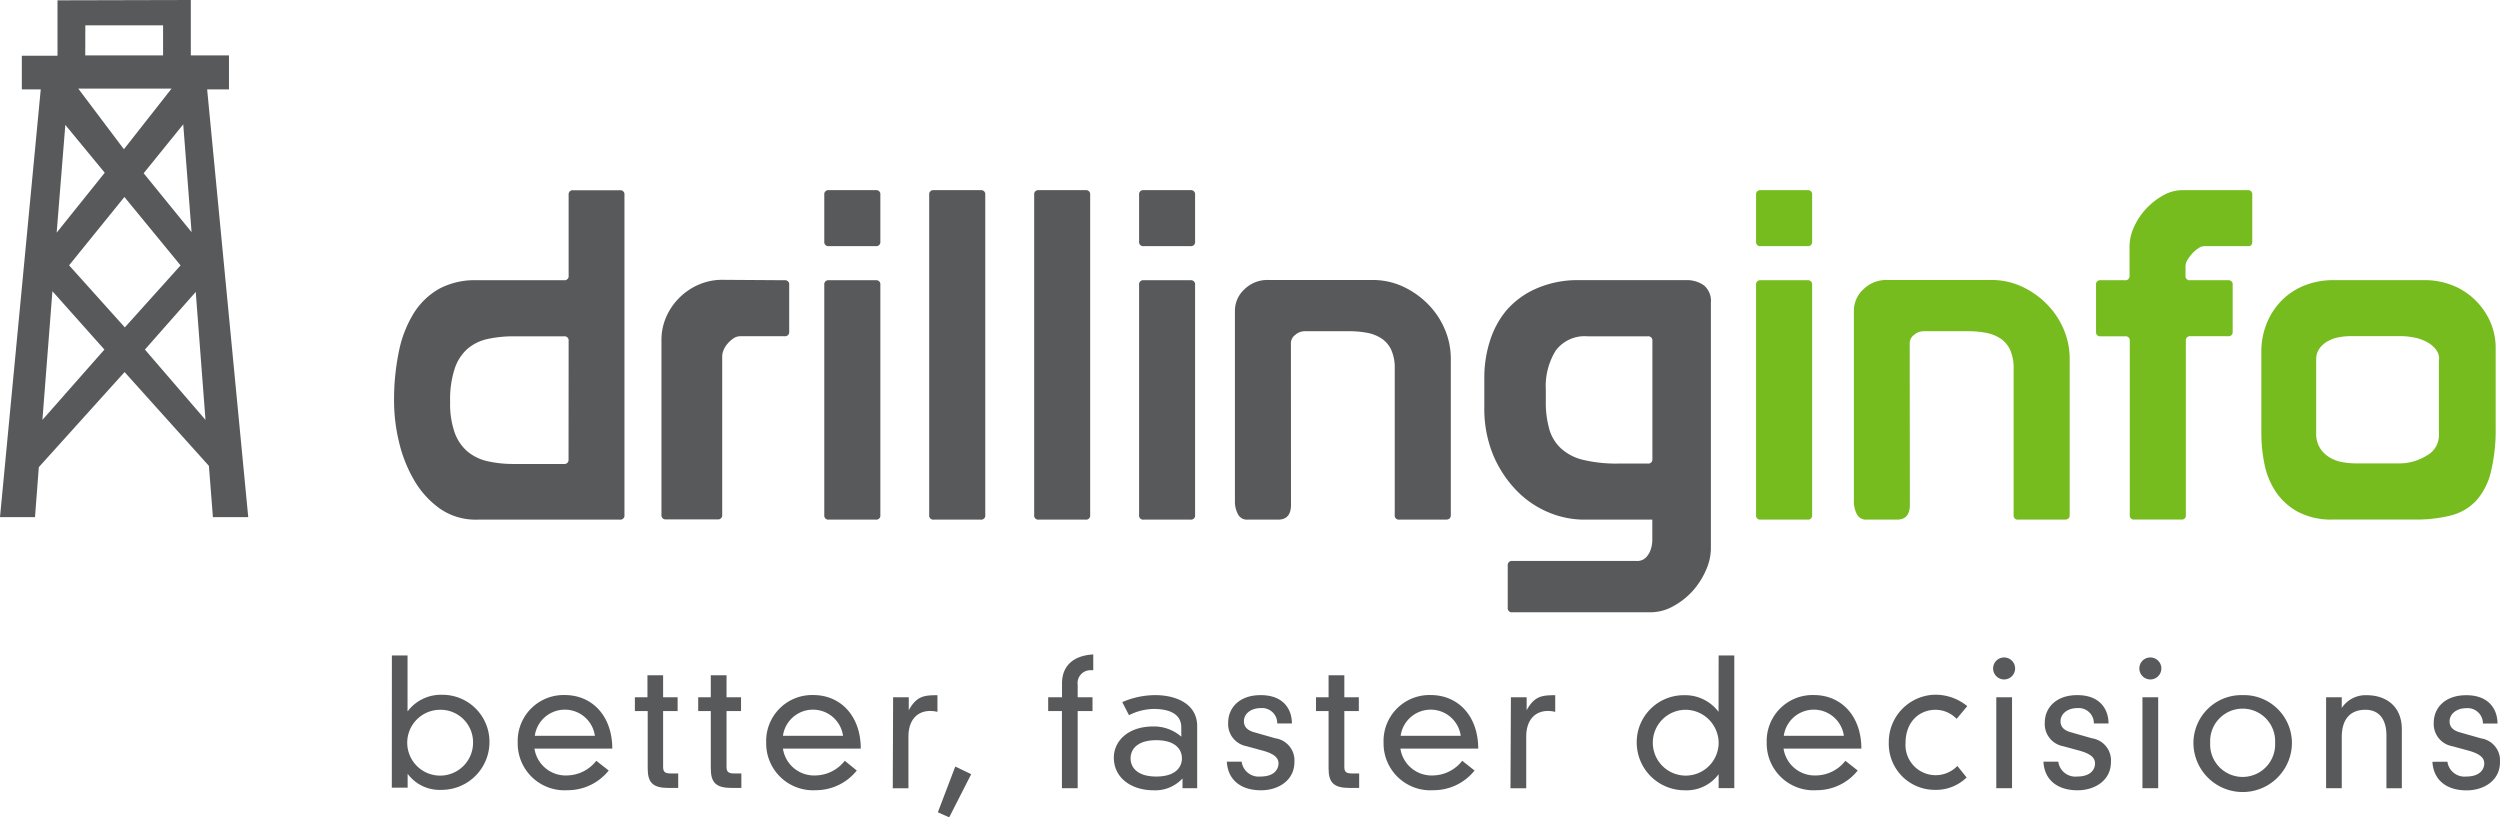 <svg id="Layer_2" data-name="Layer 2" xmlns="http://www.w3.org/2000/svg" viewBox="0 0 300.02 98.09"><defs><style>.cls-1{fill:#58595b;}.cls-2{fill:#77bc1f;}</style></defs><title>WebLogos-DIcolor</title><path class="cls-1" d="M35,56.22,41.1,49.3l1.17,15.36Zm-11.1-7,6.24,7L22.7,64.66Zm2-3.11,6.64-8.2,6.74,8.21-6.69,7.44Zm-.45-16.85L30.18,35l-5.77,7.19Zm9.4,5.8,4.75-5.87,1,12.94ZM27,24.9H38.2l-5.72,7.28Zm.85-7.59h9.33v3.61H27.84Zm-3.34-3v6.65H20.23V25H22.5L17.61,76.33h4.2l.46-6L32.56,58.92,42.68,70.18l.48,6.15h4.24L42.47,25h2.62V20.92H40.51V14.27Z" transform="translate(-17.61 -14.27)"/><path class="cls-1" d="M70.38,99.45a3.95,3.95,0,1,0,4,3.85,3.9,3.9,0,0,0-4-3.85m-5.74-6.52h1.88v6.72h0a5,5,0,0,1,4.15-2,5.64,5.64,0,0,1,5.68,5.59,5.74,5.74,0,0,1-5.76,5.82,4.77,4.77,0,0,1-4.06-1.93h0v1.67H64.63Z" transform="translate(-17.61 -14.27)"/><path class="cls-1" d="M89,102.57a3.64,3.64,0,0,0-7.21,0Zm1.66,4.17a6.29,6.29,0,0,1-4.92,2.36,5.62,5.62,0,0,1-6-5.72,5.51,5.51,0,0,1,5.63-5.7c3.37,0,5.72,2.58,5.72,6.43H81.75a3.79,3.79,0,0,0,3.92,3.22,4.56,4.56,0,0,0,3.5-1.76Z" transform="translate(-17.61 -14.27)"/><path class="cls-1" d="M95.31,95.31h1.88v2.64h1.74V99.6H97.19v6.7c0,.58.19.79.92.79H99v1.74c-.27,0-.71,0-1.15,0-1.93,0-2.51-.67-2.51-2.35V99.6H93.8V97.95h1.51Z" transform="translate(-17.61 -14.27)"/><path class="cls-1" d="M102.91,95.31h1.89v2.64h1.74V99.6H104.8v6.7c0,.58.19.79.92.79h.86v1.74c-.27,0-.71,0-1.15,0-1.93,0-2.52-.67-2.52-2.35V99.6h-1.51V97.95h1.51Z" transform="translate(-17.61 -14.27)"/><path class="cls-1" d="M118.78,102.57a3.64,3.64,0,0,0-7.21,0Zm1.65,4.17a6.28,6.28,0,0,1-4.92,2.36,5.62,5.62,0,0,1-5.95-5.72,5.51,5.51,0,0,1,5.63-5.7c3.37,0,5.72,2.58,5.72,6.43h-9.34a3.78,3.78,0,0,0,3.92,3.22,4.56,4.56,0,0,0,3.5-1.76Z" transform="translate(-17.61 -14.27)"/><path class="cls-1" d="M124.79,97.95h1.88V99.5h0c.94-1.7,1.84-1.8,3.44-1.8v2a3.7,3.7,0,0,0-.86-.11c-1.57,0-2.62,1.09-2.62,3.08v6.2h-1.88Z" transform="translate(-17.61 -14.27)"/><polygon class="cls-1" points="112.55 97.48 113.91 98.09 116.55 92.91 114.64 91.99 112.55 97.48"/><path class="cls-1" d="M145.06,96.29c0-2.28,1.57-3.37,3.75-3.48V94.7h-.38a1.54,1.54,0,0,0-1.49,1.74v1.51h1.78V99.6h-1.78v9.26h-1.89V99.6H143.4V97.95h1.66Z" transform="translate(-17.61 -14.27)"/><path class="cls-1" d="M156.37,103.1c-2.3,0-3.08,1.11-3.08,2.18s.78,2.18,3.08,2.18,3.08-1.11,3.08-2.18-.78-2.18-3.08-2.18m3-1.55c0-1.8-1.8-2.2-3.27-2.2a6.7,6.7,0,0,0-3,.75l-.81-1.57a10,10,0,0,1,3.94-.84c2.62,0,5.05,1.11,5.05,3.71v7.46h-1.76v-1.17a4.44,4.44,0,0,1-3.48,1.42c-2.66,0-4.76-1.49-4.76-3.91,0-2,1.7-3.75,4.73-3.75a5,5,0,0,1,3.37,1.23Z" transform="translate(-17.61 -14.27)"/><path class="cls-1" d="M166.62,105.68a2.06,2.06,0,0,0,2.26,1.78c1.7,0,2.16-.92,2.16-1.57s-.46-1.15-1.93-1.55l-1.91-.52A2.7,2.7,0,0,1,165,101c0-1.8,1.36-3.31,3.9-3.31,2.79,0,3.75,1.76,3.75,3.4h-1.76a1.82,1.82,0,0,0-2-1.84c-1.2,0-2,.71-2,1.57,0,.61.34,1.07,1.21,1.32l2.56.73a2.68,2.68,0,0,1,2.29,2.85c0,2.22-1.95,3.39-4,3.39-2.56,0-4-1.36-4.11-3.43Z" transform="translate(-17.61 -14.27)"/><path class="cls-1" d="M177.05,95.31h1.89v2.64h1.74V99.6h-1.74v6.7c0,.58.19.79.92.79h.86v1.74c-.27,0-.71,0-1.15,0-1.93,0-2.52-.67-2.52-2.35V99.6h-1.51V97.95h1.51Z" transform="translate(-17.61 -14.27)"/><path class="cls-1" d="M192.91,102.57a3.64,3.64,0,0,0-7.21,0Zm1.66,4.17a6.29,6.29,0,0,1-4.92,2.36,5.62,5.62,0,0,1-6-5.72,5.51,5.51,0,0,1,5.64-5.7c3.37,0,5.72,2.58,5.72,6.43h-9.34a3.79,3.79,0,0,0,3.92,3.22,4.56,4.56,0,0,0,3.5-1.76Z" transform="translate(-17.61 -14.27)"/><path class="cls-1" d="M198.93,97.95h1.89V99.5h0c.94-1.7,1.84-1.8,3.43-1.8v2a3.7,3.7,0,0,0-.86-.11c-1.57,0-2.62,1.09-2.62,3.08v6.2h-1.89Z" transform="translate(-17.61 -14.27)"/><path class="cls-1" d="M220,99.45a3.95,3.95,0,1,0,3.86,4,4,4,0,0,0-3.86-4m3.86-6.52h1.88v15.92h-1.88v-1.67h0a4.77,4.77,0,0,1-4.07,1.93,5.74,5.74,0,0,1-5.76-5.82,5.64,5.64,0,0,1,5.68-5.59,5,5,0,0,1,4.14,2h0Z" transform="translate(-17.61 -14.27)"/><path class="cls-1" d="M238.89,102.57a3.64,3.64,0,0,0-7.21,0Zm1.66,4.17a6.28,6.28,0,0,1-4.92,2.36,5.62,5.62,0,0,1-6-5.72,5.51,5.51,0,0,1,5.64-5.7c3.37,0,5.72,2.58,5.72,6.43h-9.34a3.79,3.79,0,0,0,3.92,3.22,4.54,4.54,0,0,0,3.5-1.76Z" transform="translate(-17.61 -14.27)"/><path class="cls-1" d="M252.42,100.54a3.53,3.53,0,0,0-2.53-1.09c-1.87,0-3.6,1.36-3.6,4a3.62,3.62,0,0,0,6.22,2.74l1.11,1.38a5.24,5.24,0,0,1-3.77,1.49,5.52,5.52,0,0,1-5.57-5.68,5.67,5.67,0,0,1,5.59-5.74,6.06,6.06,0,0,1,3.83,1.37Z" transform="translate(-17.61 -14.27)"/><path class="cls-1" d="M257.18,97.95h1.89v10.91h-1.89Zm.94-4.78a1.32,1.32,0,1,1-1.32,1.32,1.32,1.32,0,0,1,1.32-1.32" transform="translate(-17.61 -14.27)"/><path class="cls-1" d="M264.62,105.68a2.07,2.07,0,0,0,2.26,1.78c1.7,0,2.15-.92,2.15-1.57s-.46-1.15-1.92-1.55l-1.91-.52A2.7,2.7,0,0,1,263,101c0-1.8,1.36-3.31,3.9-3.31,2.78,0,3.75,1.76,3.75,3.4h-1.76a1.82,1.82,0,0,0-2-1.84c-1.19,0-2,.71-2,1.57,0,.61.33,1.07,1.21,1.32l2.56.73a2.68,2.68,0,0,1,2.28,2.85c0,2.22-1.95,3.39-4,3.39-2.55,0-4-1.36-4.1-3.43Z" transform="translate(-17.61 -14.27)"/><path class="cls-1" d="M274.72,97.95h1.89v10.91h-1.89Zm.95-4.78a1.32,1.32,0,1,1-1.32,1.32,1.31,1.31,0,0,1,1.32-1.32" transform="translate(-17.61 -14.27)"/><path class="cls-1" d="M282.85,103.41a3.9,3.9,0,1,0,7.79,0,3.9,3.9,0,1,0-7.79,0m3.9-5.72a5.76,5.76,0,0,1,5.91,5.72,5.91,5.91,0,0,1-11.82,0,5.76,5.76,0,0,1,5.91-5.72" transform="translate(-17.61 -14.27)"/><path class="cls-1" d="M304,102.51c0-1.64-.67-3.06-2.53-3.06s-2.83,1.19-2.83,3.27v6.14h-1.88V97.95h1.88v1.28h0a3.43,3.43,0,0,1,3-1.53c2.12,0,4.21,1.15,4.21,4.11v7.06H304Z" transform="translate(-17.61 -14.27)"/><path class="cls-1" d="M311.32,105.68a2.07,2.07,0,0,0,2.26,1.78c1.7,0,2.16-.92,2.16-1.57s-.46-1.15-1.93-1.55l-1.91-.52a2.7,2.7,0,0,1-2.22-2.81c0-1.8,1.36-3.31,3.9-3.31,2.78,0,3.75,1.76,3.75,3.4h-1.75a1.83,1.83,0,0,0-2-1.84c-1.19,0-2,.71-2,1.57,0,.61.33,1.07,1.21,1.32l2.56.73a2.68,2.68,0,0,1,2.28,2.85c0,2.22-1.95,3.39-4,3.39-2.56,0-4-1.36-4.11-3.43Z" transform="translate(-17.61 -14.27)"/><path class="cls-1" d="M85.85,55.18a.49.49,0,0,0-.55-.55h-6a14.63,14.63,0,0,0-3.12.31,5.52,5.52,0,0,0-2.43,1.16,5.44,5.44,0,0,0-1.57,2.4,11.93,11.93,0,0,0-.55,4,10.35,10.35,0,0,0,.55,3.7,5.32,5.32,0,0,0,1.54,2.26,5.72,5.72,0,0,0,2.4,1.16,14,14,0,0,0,3.17.33h6a.49.49,0,0,0,.55-.55Zm0-7.83v-9.7a.49.49,0,0,1,.55-.55H92a.49.49,0,0,1,.55.55V76.08a.49.49,0,0,1-.55.55H74.88a7.5,7.5,0,0,1-4.52-1.35,10.91,10.91,0,0,1-3.09-3.45,16.57,16.57,0,0,1-1.79-4.58,21.12,21.12,0,0,1-.58-4.8,28.52,28.52,0,0,1,.58-6,13.91,13.91,0,0,1,1.79-4.6,8.59,8.59,0,0,1,3.09-2.95,9.12,9.12,0,0,1,4.52-1H85.3a.49.49,0,0,0,.55-.55" transform="translate(-17.61 -14.27)"/><path class="cls-1" d="M111.77,47.9a.49.49,0,0,1,.55.55v5.62a.49.49,0,0,1-.55.55h-5.29a1.46,1.46,0,0,0-.88.28,3.57,3.57,0,0,0-.69.63,2.73,2.73,0,0,0-.47.77,2,2,0,0,0-.16.75v19a.49.49,0,0,1-.55.55H97.54a.49.49,0,0,1-.55-.55v-21a6.79,6.79,0,0,1,.58-2.76A7.39,7.39,0,0,1,99.14,50a7.5,7.5,0,0,1,2.32-1.57,7,7,0,0,1,2.81-.58Z" transform="translate(-17.61 -14.27)"/><path class="cls-1" d="M116.53,48.45a.49.49,0,0,1,.55-.55h5.63a.49.49,0,0,1,.55.55V76.08a.49.49,0,0,1-.55.55h-5.63a.49.49,0,0,1-.55-.55Zm.55-11.36h5.63a.49.49,0,0,1,.55.55v5.62a.49.49,0,0,1-.55.55h-5.63a.49.49,0,0,1-.55-.55V37.64a.49.49,0,0,1,.55-.55" transform="translate(-17.61 -14.27)"/><path class="cls-1" d="M129.67,37.09h5.63a.49.49,0,0,1,.55.55V76.08a.49.49,0,0,1-.55.55h-5.63a.49.49,0,0,1-.55-.55V37.64a.49.49,0,0,1,.55-.55" transform="translate(-17.61 -14.27)"/><path class="cls-1" d="M142.27,37.09h5.62a.49.49,0,0,1,.55.55V76.08a.49.49,0,0,1-.55.55h-5.62a.49.49,0,0,1-.55-.55V37.64a.49.49,0,0,1,.55-.55" transform="translate(-17.61 -14.27)"/><path class="cls-1" d="M154.31,48.45a.49.49,0,0,1,.55-.55h5.62a.49.49,0,0,1,.55.55V76.08a.49.49,0,0,1-.55.55h-5.62a.49.49,0,0,1-.55-.55Zm.55-11.36h5.62a.49.49,0,0,1,.55.55v5.62a.49.49,0,0,1-.55.55h-5.62a.49.49,0,0,1-.55-.55V37.64a.49.49,0,0,1,.55-.55" transform="translate(-17.61 -14.27)"/><path class="cls-1" d="M172.54,74.86c0,1.18-.52,1.77-1.55,1.77H167.3a1.19,1.19,0,0,1-1.13-.66,3.18,3.18,0,0,1-.36-1.54V51.54A3.48,3.48,0,0,1,166.94,49a3.92,3.92,0,0,1,2.9-1.13H182.3a8.64,8.64,0,0,1,3.7.8,10.23,10.23,0,0,1,3,2.12,9.57,9.57,0,0,1,2,3,9,9,0,0,1,.72,3.53V76.08c0,.37-.2.55-.61.55h-5.57a.49.49,0,0,1-.55-.55V58.54a5.31,5.31,0,0,0-.41-2.26,3.29,3.29,0,0,0-1.16-1.38,4.75,4.75,0,0,0-1.74-.69,11.27,11.27,0,0,0-2.15-.19h-5.35a1.72,1.72,0,0,0-1.13.44,1.24,1.24,0,0,0-.52.94Z" transform="translate(-17.61 -14.27)"/><path class="cls-1" d="M203.53,65.76a5.1,5.1,0,0,0,1.41,2.32,6,6,0,0,0,2.67,1.38,17,17,0,0,0,4.22.44h3.53a.49.49,0,0,0,.55-.55V55.18a.49.49,0,0,0-.55-.55h-7.22a4.33,4.33,0,0,0-3.83,1.71A8.09,8.09,0,0,0,203.12,61v1.43a11.56,11.56,0,0,0,.41,3.31M199.1,81.59H214a1.5,1.5,0,0,0,1.1-.38,2.47,2.47,0,0,0,.58-.91,3.7,3.7,0,0,0,.22-1.16c0-.42,0-.8,0-1.13V76.63H207.7a11.06,11.06,0,0,1-4.27-.88,11.54,11.54,0,0,1-3.83-2.62,13.7,13.7,0,0,1-2.79-4.24,14.53,14.53,0,0,1-1.07-5.76V59.59a14.46,14.46,0,0,1,.66-4.36,10.68,10.68,0,0,1,2-3.72A10,10,0,0,1,202,48.89a12.33,12.33,0,0,1,5.16-1h12.74a3.53,3.53,0,0,1,2.2.63,2.44,2.44,0,0,1,.83,2.07V80.16a6.49,6.49,0,0,1-.58,2.51,9.29,9.29,0,0,1-1.57,2.48A8.82,8.82,0,0,1,218.45,87a5.63,5.63,0,0,1-2.81.75H199.1a.49.49,0,0,1-.55-.55V82.14a.49.49,0,0,1,.55-.55" transform="translate(-17.61 -14.27)"/><path class="cls-2" d="M228.35,48.45a.49.49,0,0,1,.55-.55h5.63a.49.49,0,0,1,.55.55V76.08a.49.49,0,0,1-.55.55h-5.63a.49.49,0,0,1-.55-.55Zm.55-11.36h5.63a.49.49,0,0,1,.55.55v5.62a.49.49,0,0,1-.55.55h-5.63a.49.49,0,0,1-.55-.55V37.64a.49.49,0,0,1,.55-.55" transform="translate(-17.61 -14.27)"/><path class="cls-2" d="M246.81,74.86c0,1.18-.52,1.77-1.54,1.77h-3.69a1.2,1.2,0,0,1-1.13-.66,3.17,3.17,0,0,1-.36-1.54V51.54A3.48,3.48,0,0,1,241.22,49a3.92,3.92,0,0,1,2.9-1.13h12.46a8.63,8.63,0,0,1,3.69.8,10.23,10.23,0,0,1,3,2.12,9.66,9.66,0,0,1,2,3,9.11,9.11,0,0,1,.72,3.53V76.08c0,.37-.2.55-.61.55h-5.57a.49.49,0,0,1-.55-.55V58.54a5.3,5.3,0,0,0-.41-2.26,3.27,3.27,0,0,0-1.16-1.38,4.76,4.76,0,0,0-1.74-.69,11.25,11.25,0,0,0-2.15-.19h-5.35a1.72,1.72,0,0,0-1.13.44,1.24,1.24,0,0,0-.53.94Z" transform="translate(-17.61 -14.27)"/><path class="cls-2" d="M279.89,47.35a.49.49,0,0,0,.55.55H285a.49.49,0,0,1,.55.55v5.62a.49.49,0,0,1-.55.55h-4.52a.49.49,0,0,0-.55.55v20.9a.48.48,0,0,1-.55.55h-5.63a.49.49,0,0,1-.55-.55V55.18a.49.49,0,0,0-.55-.55H269.7a.49.49,0,0,1-.55-.55V48.45a.49.49,0,0,1,.55-.55h2.92a.49.49,0,0,0,.55-.55V43.87a5.77,5.77,0,0,1,.58-2.45,7.9,7.9,0,0,1,1.49-2.18,8.38,8.38,0,0,1,2-1.54,4.7,4.7,0,0,1,2.23-.61h7.88a.49.49,0,0,1,.55.55v5.62c0,.37-.15.55-.44.55H282.1a1.27,1.27,0,0,0-.66.25,3.76,3.76,0,0,0-.72.61,4.49,4.49,0,0,0-.58.77,1.48,1.48,0,0,0-.25.74Z" transform="translate(-17.61 -14.27)"/><path class="cls-2" d="M310.33,57.38a1.87,1.87,0,0,0-.41-1.19,3.4,3.4,0,0,0-1.07-.88,5.28,5.28,0,0,0-1.49-.53,8.43,8.43,0,0,0-1.66-.17h-6a7.56,7.56,0,0,0-1.44.14,4.21,4.21,0,0,0-1.3.47,3,3,0,0,0-1,.88,2.23,2.23,0,0,0-.39,1.32v8.82a3.25,3.25,0,0,0,.47,1.82,3.46,3.46,0,0,0,1.19,1.13,4.5,4.5,0,0,0,1.54.55,9.5,9.5,0,0,0,1.55.14h5.07a6.22,6.22,0,0,0,3.45-.94,2.76,2.76,0,0,0,1.46-2.37V57.38Zm6.78,8.1a21.49,21.49,0,0,1-.58,5.46,8,8,0,0,1-1.76,3.42,6.28,6.28,0,0,1-3,1.76,16.87,16.87,0,0,1-4.35.5H297.6a8.62,8.62,0,0,1-4.19-.91,7.49,7.49,0,0,1-2.65-2.37,9.1,9.1,0,0,1-1.38-3.3,18.42,18.42,0,0,1-.39-3.78V56.55a8.9,8.9,0,0,1,.69-3.58,8.35,8.35,0,0,1,1.84-2.73,8,8,0,0,1,2.73-1.74,9.21,9.21,0,0,1,3.34-.61h11.14a8.78,8.78,0,0,1,3,.55,8.08,8.08,0,0,1,2.7,1.63,8.49,8.49,0,0,1,1.93,2.59,7.78,7.78,0,0,1,.75,3.5Z" transform="translate(-17.61 -14.27)"/></svg>